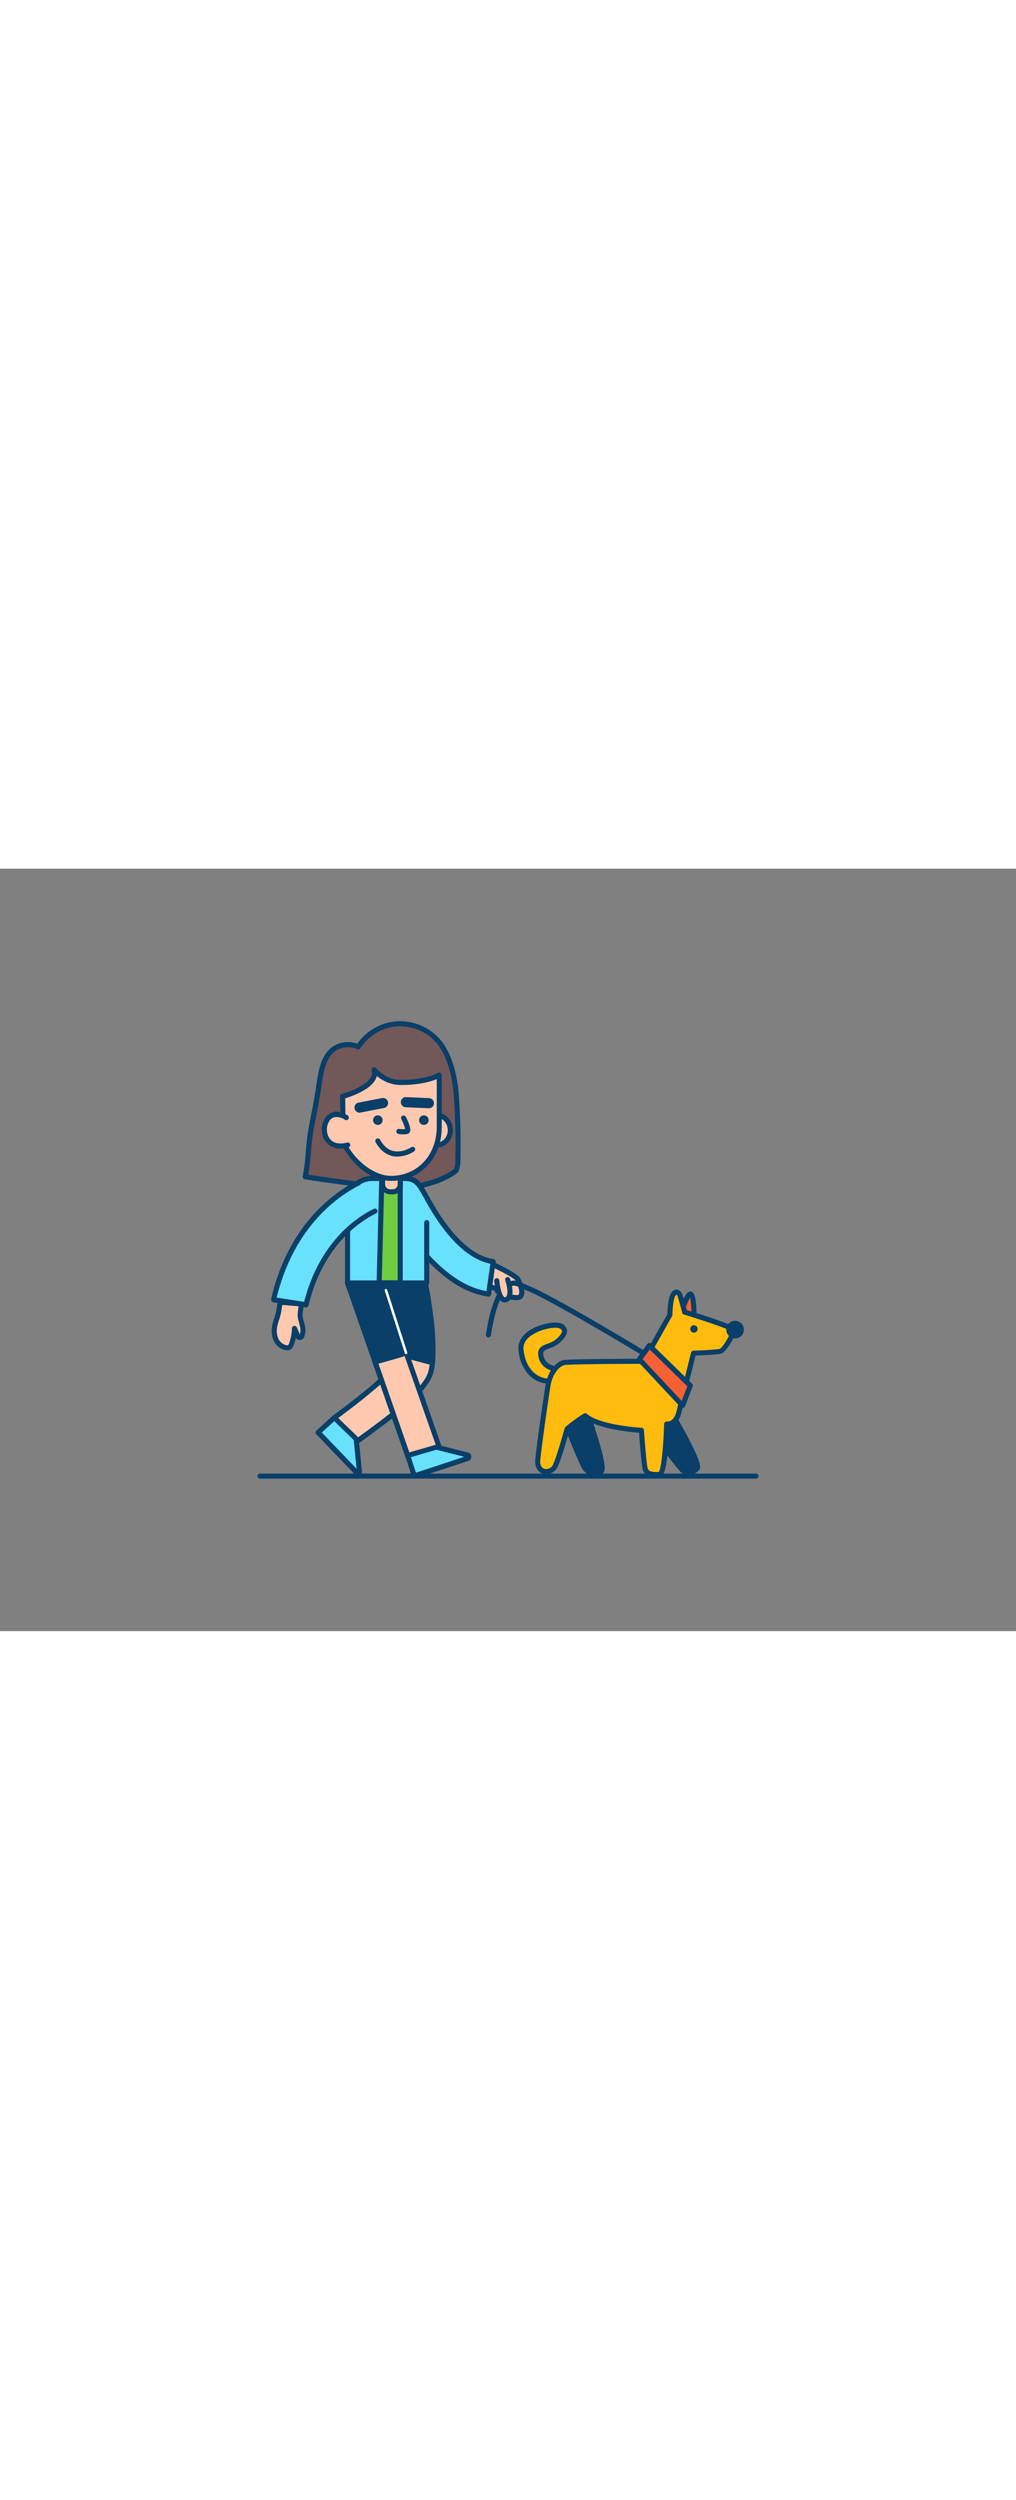 <svg xmlns="http://www.w3.org/2000/svg" viewBox="0 0 400 300" data-imageid="dog-walking-outline" imageName="Dog walking" class="illustrations_image" style="width: 122px;"><rect x="0" y="0" width="400" height="300" fill="#808080" stroke="none"/><g id="_106_dog_walking_outline" data-name="#106_dog_walking_outline"><path d="M267.67,176.86s2.37-9.22,4.07-9.49,1.47,9.49,1.47,9.49Z" fill="#f56132"/><path d="M273.21,177.86h-5.54a1,1,0,0,1-1-1.25c1.68-6.53,3.33-10,4.88-10.23a1.42,1.42,0,0,1,1.19.35c1.43,1.24,1.51,6.9,1.44,10.15A1,1,0,0,1,273.21,177.86Zm-4.24-2h3.25a32,32,0,0,0-.56-7.14A33.25,33.25,0,0,0,269,175.86Z" fill="#093f68"/><path d="M220.71,197.15s-6.37,0-7.62-4.84,3.22-3.59,6.45-6.36,3.68-5,.81-6.1-15.87,1.79-15.24,9.32,5.74,14.07,14.34,12.19Z" fill="#ffbc0e"/><path d="M216.57,202.68a11.23,11.23,0,0,1-6.81-2.18c-3.19-2.36-5.25-6.46-5.65-11.25-.22-2.64,1-5,3.53-7,4.18-3.15,10.8-4.22,13.06-3.38a3.45,3.45,0,0,1,2.51,2.54c.27,1.53-.74,3.29-3,5.25a12.13,12.13,0,0,1-3.89,2.07c-2.12.77-2.83,1-2.25,3.29,1,4,6.6,4.09,6.66,4.09a1,1,0,0,1,.95,1.29l-1.25,4.2a1,1,0,0,1-.75.69A14,14,0,0,1,216.57,202.68Zm2.1-22.06a18.5,18.5,0,0,0-9.82,3.27c-2,1.5-2.91,3.25-2.74,5.2.35,4.21,2.11,7.79,4.84,9.8a9.64,9.64,0,0,0,7.72,1.6l.73-2.44c-2.14-.29-6.21-1.38-7.28-5.49s1.47-4.93,3.49-5.67a10.19,10.19,0,0,0,3.28-1.7c2.38-2.05,2.4-3.11,2.35-3.39-.08-.48-.72-.82-1.24-1A3.86,3.86,0,0,0,218.67,180.62Z" fill="#093f68"/><path d="M264.27,214s12,20.21,10.22,22-4.21,2.42-6,.45-11.92-15-11.65-15.28Z" fill="#093f68"/><path d="M271.05,238.66h-.11a4.43,4.43,0,0,1-3.2-1.54c-1-1.1-4.17-5.12-6.65-8.34-5.78-7.51-5.71-7.57-5-8.32l7.46-7.18a1,1,0,0,1,1.55.21s3.05,5.13,5.81,10.37c5.44,10.34,5.09,12,4.26,12.85A6,6,0,0,1,271.05,238.66Zm-13-17.3c1.71,2.56,9.56,12.66,11.15,14.41a2.41,2.41,0,0,0,1.77.89,3.88,3.88,0,0,0,2.69-1.27c.19-1.81-4.69-11.38-9.63-19.79Z" fill="#093f68"/><path d="M230.05,210.72c0,.26,7.71,21.9,7,25.76-.45,2.43-5.24,2.65-7.37-1.7-2.71-5.52-7.42-17.88-7.42-17.88Z" fill="#093f68"/><path d="M234.49,239.2a6.56,6.56,0,0,1-5.72-4c-2.7-5.5-7.26-17.46-7.45-18a1,1,0,0,1,.31-1.14l7.8-6.19a1,1,0,0,1,1.06-.11,1,1,0,0,1,.54.69c.06.19.27.83.59,1.78,3.28,9.75,7,21.33,6.4,24.37a3.2,3.2,0,0,1-2.9,2.5A4.35,4.35,0,0,1,234.49,239.2Zm-11-22c1,2.66,4.82,12.44,7.12,17.11,1.08,2.22,2.94,3,4.28,2.84.25,0,1.08-.2,1.21-.89.36-1.94-1.77-9.8-6.34-23.37l-.17-.53Zm7.6-6.51h0Z" fill="#093f68"/><path d="M149.53,62.78A19.21,19.21,0,0,1,156,61.06a19.9,19.9,0,0,1,16.25,6.5c4.74,5.31,6.74,13.83,7.31,20.75a263.28,263.28,0,0,1,.67,27.81,11.44,11.44,0,0,1-.68,2.7s-11.85,10.08-36.26,5.79c-7.65-1.34-15.4-2.08-23.08-3.39,1.28-6.39,1.14-13,2.34-19.32,1-5.32,2.15-10.61,2.93-16s1.56-12.63,6.89-15.5a9.77,9.77,0,0,1,8.66-.23A19.85,19.85,0,0,1,149.53,62.78Z" fill="#725858"/><path d="M155.09,126.69a69.2,69.2,0,0,1-12-1.09c-3.92-.69-8-1.23-11.85-1.75-3.68-.5-7.49-1-11.22-1.65a1,1,0,0,1-.66-.42,1,1,0,0,1-.16-.76,88.72,88.72,0,0,0,1.22-9.84,92.92,92.92,0,0,1,1.13-9.47c.27-1.41.54-2.81.82-4.22.75-3.83,1.53-7.8,2.1-11.77l.12-.78c.74-5.27,1.77-12.49,7.29-15.46a10.78,10.78,0,0,1,8.75-.59,21,21,0,0,1,8.45-7h0a20.13,20.13,0,0,1,6.82-1.81A21.05,21.05,0,0,1,173,66.89c5.56,6.23,7.12,16,7.56,21.34a261.11,261.11,0,0,1,.67,27.91,12.34,12.34,0,0,1-.74,3,1,1,0,0,1-.29.42C179.8,119.94,171.63,126.69,155.09,126.69Zm-33.7-6.29c3.38.56,6.82,1,10.15,1.46,3.92.53,8,1.07,11.93,1.77,22,3.87,33.63-4.18,35.25-5.41a9.5,9.5,0,0,0,.52-2.13,259.62,259.62,0,0,0-.66-27.69c-.34-4.07-1.7-14.16-7.06-20.18a18.94,18.94,0,0,0-15.43-6.16,18.44,18.44,0,0,0-6.15,1.62h0a19,19,0,0,0-8.06,7,1,1,0,0,1-1.27.37,8.76,8.76,0,0,0-7.75.21c-4.64,2.49-5.54,8.86-6.26,14l-.12.79c-.58,4-1.36,8-2.12,11.87-.27,1.4-.55,2.8-.82,4.2a93,93,0,0,0-1.1,9.27C122.19,114.32,121.93,117.39,121.39,120.4Zm28.14-57.62h0Z" fill="#093f68"/><path d="M192.26,154.93s10.79,4.92,11.67,6.68c2.68,5.35,1.35,7.07,0,7.15-3.84.2-6.51-1.81-7.73-2.32s1.26-.45-.31-.95-7.55-3.05-7.55-3.05Z" fill="#ffc9b0"/><path d="M203.37,169.77a13.81,13.81,0,0,1-6.74-2c-.33-.18-.6-.33-.82-.42-.64-.27-1-.67-1-1.18-2.17-.81-6.67-2.73-6.89-2.82a1,1,0,0,1-.55-.59,1,1,0,0,1,.06-.8l3.92-7.51a1,1,0,0,1,1.3-.44c3.34,1.52,11.2,5.27,12.14,7.14,1.68,3.35,2.09,5.82,1.21,7.33a2.46,2.46,0,0,1-2.05,1.26C203.77,169.77,203.57,169.77,203.37,169.77Zm-6-3.84.16.09a11.61,11.61,0,0,0,6.29,1.74.49.49,0,0,0,.43-.27c.38-.65.25-2.42-1.27-5.44-.52-.88-5.6-3.62-10.32-5.82l-3,5.71c1.76.74,5.33,2.24,6.46,2.6.39.12,1.2.38,1.23,1.2A1.2,1.2,0,0,1,197.42,165.93Zm-1.6.6h0Z" fill="#093f68"/><path d="M148.15,175.21a19.28,19.28,0,0,0,16.77-5.57l-3.74-13.33L143.61,159S137.59,173.64,148.15,175.21Z" fill="#093f68"/><path d="M139.6,226.06l-8-10c16-11.73,25.76-20.76,27.1-24.88,1.08-3.29-9.23-17.1-13.21-31l20.9-1.74c2,7,6,31,3,40.24C166.56,207.41,146.45,220.74,139.6,226.06Z" fill="#093f68"/><path d="M139.6,227.06a1,1,0,0,1-.78-.38l-8-10a1,1,0,0,1-.21-.75,1,1,0,0,1,.4-.68c15.45-11.3,25.45-20.42,26.74-24.38.39-1.17-2-5.68-4.27-10-3.05-5.81-6.85-13-8.95-20.37a1,1,0,0,1,.14-.84,1,1,0,0,1,.74-.43l20.89-1.75a1,1,0,0,1,1.05.72c1.78,6.2,6.19,31.05,3,40.83-2.46,7.53-16.34,17.71-25.52,24.44-1.85,1.35-3.45,2.52-4.64,3.45A1,1,0,0,1,139.6,227.06Zm-6.55-10.84,6.72,8.45c1.09-.83,2.41-1.8,3.9-2.89,8.43-6.18,22.54-16.52,24.8-23.44,2.81-8.62-.82-31.26-2.81-38.87l-18.84,1.58c2.11,6.75,5.6,13.41,8.45,18.82,3.41,6.49,5,9.7,4.4,11.59C157.76,197.32,142.55,209.23,133.05,216.22Z" fill="#093f68"/><path d="M158.71,191.17c-1.37,4.14-11.08,13.15-27.09,24.86l8,10c6.85-5.32,27-18.65,29.82-27.41a21.92,21.92,0,0,0,.83-4.29C166.37,193.41,162.51,192.37,158.71,191.17Z" fill="#ffc9b0"/><path d="M139.6,227.05a1,1,0,0,1-.78-.37l-8-10a1,1,0,0,1-.21-.75,1,1,0,0,1,.4-.68c15.42-11.28,25.42-20.39,26.73-24.36a1,1,0,0,1,1.25-.64c3.51,1.1,7.26,2.14,11.47,3.17a1,1,0,0,1,.76,1.08,22.05,22.05,0,0,1-.87,4.49c-2.46,7.54-16.34,17.71-25.53,24.44-1.84,1.35-3.44,2.52-4.63,3.44A.94.94,0,0,1,139.6,227.05Zm-6.55-10.83,6.72,8.44c1.09-.82,2.41-1.79,3.89-2.87,8.43-6.18,22.55-16.53,24.81-23.45a18.67,18.67,0,0,0,.68-3.22c-3.57-.89-6.82-1.78-9.87-2.72C156.23,198.52,142.06,209.59,133.05,216.22Z" fill="#093f68"/><polygon points="160.49 230.9 136.83 163 147.69 155.86 173.08 228.14 160.49 230.9" fill="#093f68"/><path d="M160.49,231.9a1,1,0,0,1-.94-.67l-23.67-67.9a1,1,0,0,1,.4-1.16L147.14,155a1,1,0,0,1,.87-.11,1,1,0,0,1,.62.62L174,227.81a1,1,0,0,1-.07.82,1,1,0,0,1-.66.49l-12.59,2.76ZM138,163.41l23.11,66.32,10.62-2.32-24.59-70Z" fill="#093f68"/><path d="M147.65,194.05l12.84,36.85,12.59-2.76-13.21-37.61C155.84,191.84,151.77,193,147.65,194.05Z" fill="#ffc9b0"/><path d="M160.49,231.9a1,1,0,0,1-.94-.67L146.7,194.38a1,1,0,0,1,.07-.8,1,1,0,0,1,.63-.5c4.2-1.06,8.29-2.24,12.16-3.5a1,1,0,0,1,1.25.62L174,227.81a1,1,0,0,1-.07.82,1,1,0,0,1-.66.49l-12.59,2.76ZM149,194.75l12.19,35,10.62-2.32-12.51-35.63C155.94,192.84,152.48,193.83,149,194.75Z" fill="#093f68"/><path d="M167.71,128.9c-2.77-4.94-3.92-7.06-8.55-7.06H146.49a9.65,9.65,0,0,0-9.66,9.65V163H168V152.5c6.76,7.13,14.63,13.48,24.36,14.87l1.82-12.76C181.64,152.82,172.3,137.24,167.71,128.9Z" fill="#68e1fd" class="target-color"/><path d="M192.36,168.37h-.14C182.41,167,174.76,160.77,169,155v8a1,1,0,0,1-1,1H136.83a1,1,0,0,1-1-1V131.5a10.67,10.67,0,0,1,10.66-10.66h12.67c5.18,0,6.57,2.48,9.35,7.44l.07.13h0c3.18,5.78,12.86,23.36,25.73,25.2a1,1,0,0,1,.66.39,1,1,0,0,1,.19.74l-1.82,12.76A1,1,0,0,1,192.36,168.37ZM168,151.5a1,1,0,0,1,.72.31c5.53,5.82,13.06,12.65,22.79,14.41l1.54-10.79c-13.35-2.67-23-20.18-26.21-26l-.08-.14c-2.69-4.8-3.59-6.41-7.6-6.41H146.49a8.66,8.66,0,0,0-8.66,8.66V162H167v-9.5a1,1,0,0,1,.63-.93A1.16,1.16,0,0,1,168,151.5Z" fill="#093f68"/><polygon points="150.28 123.31 149.27 162.94 157.58 162.94 157.58 124.2 150.28 123.31" fill="#70cc40"/><path d="M157.58,163.94h-8.31a1,1,0,0,1-.71-.31,1,1,0,0,1-.29-.72l1-39.63a1,1,0,0,1,.34-.73,1,1,0,0,1,.78-.24l7.3.9a1,1,0,0,1,.88,1v38.74A1,1,0,0,1,157.58,163.94Zm-7.28-2h6.28V125.08l-5.33-.65Z" fill="#093f68"/><path d="M150.64,120.2h6.94a0,0,0,0,1,0,0v4a2.95,2.95,0,0,1-2.95,2.95h-1a2.95,2.95,0,0,1-2.95-2.95v-4a0,0,0,0,1,0,0Z" fill="#ffc9b0"/><path d="M154.63,128.14h-1a4,4,0,0,1-3.94-3.94v-4a1,1,0,0,1,1-1h6.94a1,1,0,0,1,1,1v4A4,4,0,0,1,154.63,128.14Zm-3-6.94v3a1.94,1.94,0,0,0,1.94,1.94h1a1.94,1.94,0,0,0,2-1.94v-3Z" fill="#093f68"/><ellipse cx="172.09" cy="102.89" rx="5.2" ry="5.81" fill="#ffc9b0"/><path d="M172.09,109.7c-3.42,0-6.21-3-6.21-6.81s2.79-6.81,6.21-6.81,6.2,3,6.2,6.81S175.51,109.7,172.09,109.7Zm0-11.62c-2.32,0-4.21,2.16-4.21,4.81s1.89,4.81,4.21,4.81,4.2-2.16,4.2-4.81S174.4,98.08,172.09,98.08Z" fill="#093f68"/><path d="M153.89,121.84c-11.41,0-21.63-14.09-21.63-25.33l2.71,1-.09-8s14.3-3.77,12.42-10.43c0,0,4.2,5,10.23,5,11.08,0,15.42-3,15.42-3v20.32C173,112.73,165.31,121.84,153.89,121.84Z" fill="#ffc9b0"/><path d="M153.89,122.84c-12,0-22.63-14.73-22.63-26.33a1,1,0,0,1,1.35-.93l1.35.51-.08-6.49a1,1,0,0,1,.74-1c.09,0,9-2.42,11.35-6.49a3.35,3.35,0,0,0,.37-2.69,1,1,0,0,1,.49-1.16,1,1,0,0,1,1.23.24s4,4.61,9.44,4.61h0c10.56,0,14.83-2.76,14.87-2.79a1,1,0,0,1,1,0,1,1,0,0,1,.53.88v20.32C174,113.86,165.51,122.84,153.89,122.84ZM133.31,98c.83,12.26,11.84,22.86,20.58,22.86,10.46,0,18.06-8.14,18.06-19.35V82.79c-2.18.93-6.73,2.33-14.42,2.34h0a14.63,14.63,0,0,1-9.16-3.59,5.9,5.9,0,0,1-.64,1.58c-2.31,4.07-9.45,6.51-11.81,7.22l.08,7.19a1,1,0,0,1-.42.83,1,1,0,0,1-.93.12Z" fill="#093f68"/><ellipse cx="148.75" cy="98.94" rx="1.88" ry="1.88" fill="#093f68"/><circle cx="166.88" cy="98.94" r="1.88" fill="#093f68"/><path d="M158.76,104.54a12.08,12.08,0,0,1-1.89-.16,1,1,0,0,1,.34-2,9.75,9.75,0,0,0,2.3.09A15.42,15.42,0,0,0,158,98.58a1,1,0,0,1,1.78-.93c.85,1.64,2.2,4.59,1.6,5.9a1.38,1.38,0,0,1-1,.81A6.93,6.93,0,0,1,158.76,104.54Z" fill="#093f68"/><path d="M141.77,96a2,2,0,0,1-.38-4l8.82-1.7A2,2,0,1,1,151,94.2l-8.81,1.71A1.72,1.72,0,0,1,141.77,96Z" fill="#093f68"/><path d="M168.81,94.27h-.09l-9-.4a2,2,0,0,1-1.91-2.09,2,2,0,0,1,2.09-1.9l9,.39a2,2,0,0,1-.09,4Z" fill="#093f68"/><path d="M136.35,98s-5-3.44-7.65,1-.09,12,8.13,9.77" fill="#ffc9b0"/><path d="M134.08,110.1a7.07,7.07,0,0,1-5.89-2.74,8.15,8.15,0,0,1-.34-8.94,5.28,5.28,0,0,1,3.47-2.63c2.78-.59,5.48,1.25,5.6,1.33a1,1,0,0,1-1.14,1.65,6.17,6.17,0,0,0-4.05-1,3.37,3.37,0,0,0-2.17,1.7,6.21,6.21,0,0,0,.23,6.71c1.37,1.83,3.78,2.39,6.78,1.59a1,1,0,1,1,.51,1.93A11.59,11.59,0,0,1,134.08,110.1Z" fill="#093f68"/><path d="M156.5,113.29a8.92,8.92,0,0,1-2.08-.24c-2.66-.62-4.87-2.45-6.54-5.43a1,1,0,1,1,1.74-1c1.39,2.47,3.16,4,5.26,4.47,3.57.83,7-1.47,7-1.49a1,1,0,1,1,1.13,1.65A12.7,12.7,0,0,1,156.5,113.29Z" fill="#093f68"/><path d="M160.49,230.9l2.67,8L184.09,232a.71.71,0,0,0-.05-1.36l-12.19-3.09Z" fill="#68e1fd" class="target-color"/><path d="M163.16,239.92a1,1,0,0,1-.95-.69l-2.67-8a1.06,1.06,0,0,1,.06-.78,1,1,0,0,1,.61-.49l11.36-3.31a1,1,0,0,1,.52,0l12.2,3.09a1.71,1.71,0,0,1,.11,3.28l-20.93,6.88A1.12,1.12,0,0,1,163.16,239.92Zm-1.39-8.35,2,6.09,19-6.26-11-2.77Z" fill="#093f68"/><path d="M131.62,216l-6.36,5.78,15.38,16a.51.51,0,0,0,.88-.4l-1.3-13.11Z" fill="#68e1fd" class="target-color"/><path d="M141,239a1.55,1.55,0,0,1-1.09-.47l-15.37-16a1,1,0,0,1-.28-.73,1,1,0,0,1,.33-.71l6.36-5.77a1,1,0,0,1,1.36,0l8.61,8.31a1,1,0,0,1,.3.62l1.29,13.1A1.54,1.54,0,0,1,141,239Zm-14.31-17.16,13.7,14.29-1.13-11.34-7.66-7.4Z" fill="#093f68"/><path d="M110.38,170.57c-.5,2-.62,4.25-1.31,6.2-.84,2.4-1.47,4.7-.84,7.29a6.14,6.14,0,0,0,2.09,3.37c.91.72,2.92,1.67,3.88.66a3.61,3.61,0,0,0,.69-1.35,21.15,21.15,0,0,0,1-5.84l1.19,2.72c.17.39.4.82.81.88s.86-.39,1-.84a6.49,6.49,0,0,0,.13-3.63c-.26-1.34-.75-2.7-.94-4a23.53,23.53,0,0,1,.66-4.7Z" fill="#ffc9b0"/><path d="M113.05,189.53a5.92,5.92,0,0,1-3.35-1.31,7.21,7.21,0,0,1-2.44-3.92c-.72-2.93,0-5.49.87-7.86a21.38,21.38,0,0,0,.78-3.5c.14-.86.28-1.75.5-2.61a1,1,0,0,1,1-.75l8.44.72h0a1,1,0,0,1,.78,1.5,33.45,33.45,0,0,0-.53,4.1,21.38,21.38,0,0,0,.49,2.1c.16.62.32,1.23.44,1.84a7.43,7.43,0,0,1-.19,4.19,2,2,0,0,1-2.11,1.46,1.86,1.86,0,0,1-1.28-.91,20.9,20.9,0,0,1-.66,2.47,4.26,4.26,0,0,1-.92,1.72A2.47,2.47,0,0,1,113.05,189.53Zm-1.89-17.88c-.1.52-.19,1-.28,1.61a23.14,23.14,0,0,1-.86,3.84c-.77,2.18-1.4,4.33-.82,6.73a5.19,5.19,0,0,0,1.74,2.82c.82.65,2.17,1.13,2.53.75a2.56,2.56,0,0,0,.47-1,19.39,19.39,0,0,0,1-5.55,1,1,0,0,1,1.91-.37l1.2,2.72v0a5.38,5.38,0,0,0,.06-3c-.11-.57-.26-1.14-.41-1.7a21.19,21.19,0,0,1-.53-2.39,30,30,0,0,1,.4-3.94Zm7.61.64h0Zm.07,0Zm-.07,0Zm0,0Zm0,0Z" fill="#093f68"/><path d="M147.6,134.8c-6.26,3-21.19,12.57-27.14,36.82l-12.68-2s.08-.74.17-1.11c6.89-28.08,24.22-40.3,33.15-44.88" fill="#68e1fd" class="target-color"/><path d="M120.47,172.62h-.16l-12.68-2a1,1,0,0,1-.85-1.09c0-.09.1-.82.2-1.24,6.9-28.14,24-40.6,33.66-45.53a1,1,0,1,1,.91,1.78c-9.3,4.77-25.91,16.86-32.63,44.23v0l10.81,1.67c6.2-24,21.22-33.58,27.44-36.59a1,1,0,0,1,1.34.47,1,1,0,0,1-.47,1.33c-6,2.92-20.74,12.29-26.59,36.16A1,1,0,0,1,120.47,172.62Z" fill="#093f68"/><path d="M159.87,191a.5.5,0,0,1-.48-.34L151.47,166a.5.5,0,0,1,.95-.31l7.92,24.66a.5.5,0,0,1-.32.63Z" fill="#fff"/><path d="M168,153.5a1,1,0,0,1-1-1V139.26a1,1,0,0,1,2,0V152.5A1,1,0,0,1,168,153.5Z" fill="#093f68"/><path d="M253.42,193.83l10.31-18.28s.09-6.46,1.44-8.16,2.24-.18,2.51.45,1.88,6.63,1.88,6.63,18.82,5.74,19.18,7-3.41,7.8-5,8.34-10.67.81-10.67.81-4.48,17.83-5.73,23.12-4.86,4.8-4.86,4.8-.52,19.62-2.76,19.8-5,.09-5.65-2.06S252.53,221,252.53,221s-16.59-.89-22.14-5.73a64.58,64.58,0,0,0-7.08,5.16s-3.69,13.37-5,15.13c-2.16,2.84-6.64,2.11-6.57-2.34,0-1.87,2-16.19,4-29.52.85-5.67,4-8.78,6.18-9.32S253.42,193.83,253.42,193.83Z" fill="#ffbc0e"/><path d="M258.31,239.4c-1.86,0-4.5-.4-5.22-2.85-.56-1.94-1.28-11.48-1.5-14.62-3.45-.25-15.84-1.42-21.27-5.44a63,63,0,0,0-6.13,4.49c-.78,2.82-3.78,13.42-5.11,15.18a4.89,4.89,0,0,1-5.43,1.84c-1.88-.65-3-2.45-2.94-4.81,0-1.93,1.93-16.06,4-29.65.87-5.73,4.14-9.44,6.93-10.14,2.1-.52,26.3-.56,31.21-.57l9.9-17.55c0-1.57.25-6.75,1.64-8.51a2.44,2.44,0,0,1,2.22-1.15,2.9,2.9,0,0,1,2,1.82c.24.58,1.29,4.42,1.78,6.24,18.82,5.75,19.16,6.94,19.32,7.51.53,1.83-3.66,8.89-5.66,9.56-1.48.49-7.72.75-10.2.83-.86,3.41-4.45,17.77-5.55,22.38-.93,3.91-3.19,5.26-4.85,5.53-.59,19.59-2.82,19.77-3.66,19.84C259.43,239.35,258.91,239.4,258.31,239.4Zm-27.92-25.14a1,1,0,0,1,.65.24c5.24,4.56,21.38,5.49,21.54,5.49a1,1,0,0,1,.94.93c.25,3.62,1,13.39,1.49,15.07.21.7.89,1.6,4.39,1.36,1-1.47,1.85-10.79,2.06-18.85a1,1,0,0,1,.36-.73,1,1,0,0,1,.78-.23c.27,0,2.75.17,3.74-4,1.25-5.23,5.7-23,5.74-23.14a1,1,0,0,1,.94-.75c3.45-.11,9.31-.4,10.39-.76s4-5.36,4.33-7c-1.65-1-10.45-4-18.47-6.46a1,1,0,0,1-.68-.7c-.77-2.89-1.67-6.11-1.83-6.5a1.5,1.5,0,0,0-.44-.63s-.13.11-.37.41c-.78,1-1.18,5-1.22,7.55a.91.91,0,0,1-.13.48l-10.31,18.28a1,1,0,0,1-.87.51c-11.32,0-29.83.14-31.31.51-1.66.42-4.62,3.1-5.44,8.5-2,13-3.93,27.58-4,29.38,0,1.48.56,2.53,1.59,2.89a2.92,2.92,0,0,0,3.19-1.16c.89-1.18,3.45-9.7,4.86-14.8a1,1,0,0,1,.31-.49,64.71,64.71,0,0,1,7.2-5.25A1,1,0,0,1,230.39,214.26ZM287.94,182Z" fill="#093f68"/><polygon points="271.74 203.38 255.62 187.62 251.66 193.03 268.69 211.22 271.74 203.38" fill="#f56132"/><path d="M268.69,212.22a1,1,0,0,1-.73-.31l-17-18.2a1,1,0,0,1-.07-1.27l3.95-5.41a1,1,0,0,1,.73-.41,1,1,0,0,1,.78.29l16.12,15.75a1,1,0,0,1,.23,1.08l-3,7.84a1,1,0,0,1-.75.62A.58.58,0,0,1,268.69,212.22ZM253,193l15.38,16.43,2.23-5.75-14.82-14.49Z" fill="#093f68"/><circle cx="273.21" cy="181.1" r="1.46" fill="#093f68"/><path d="M253.4,191.66a1,1,0,0,1-.52-.15c-.34-.2-34.33-20.82-45.12-25.38-.79-.34-1.47-.64-2.08-.92-3.6-1.62-3.89-1.75-6.81,1.18-3.07,3.09-5.07,13.47-5.58,17.21a1,1,0,0,1-1.12.86,1,1,0,0,1-.86-1.13c.08-.58,2-14.16,6.14-18.35,3.75-3.75,5-3.43,9.06-1.59.59.27,1.26.57,2,.89,10.92,4.63,44,24.67,45.38,25.52a1,1,0,0,1-.52,1.86Z" fill="#093f68"/><path d="M195.59,162.14s.69,8.61,3.66,7.44.56-7.89.56-7.89" fill="#ffc9b0"/><path d="M198.7,170.69a2.24,2.24,0,0,1-1.21-.36c-2.25-1.4-2.81-7-2.9-8.11a1,1,0,0,1,2-.16c.18,2.27.93,5.93,2,6.57a.32.32,0,0,0,.33,0c1.54-.62.64-4.81,0-6.62a1,1,0,0,1,.61-1.28,1,1,0,0,1,1.27.6c.28.78,2.63,7.66-1.13,9.15A2.37,2.37,0,0,1,198.7,170.69Z" fill="#093f68"/><path d="M297.61,240H102.39a1,1,0,1,1,0-2H297.61a1,1,0,0,1,0,2Z" fill="#093f68"/><circle cx="289.42" cy="181.38" r="2.46" fill="#093f68"/><path d="M289.42,184.84a3.47,3.47,0,1,1,3.46-3.46A3.46,3.46,0,0,1,289.42,184.84Zm0-4.93a1.47,1.47,0,1,0,1.46,1.47A1.46,1.46,0,0,0,289.42,179.91Z" fill="#093f68"/></g></svg>